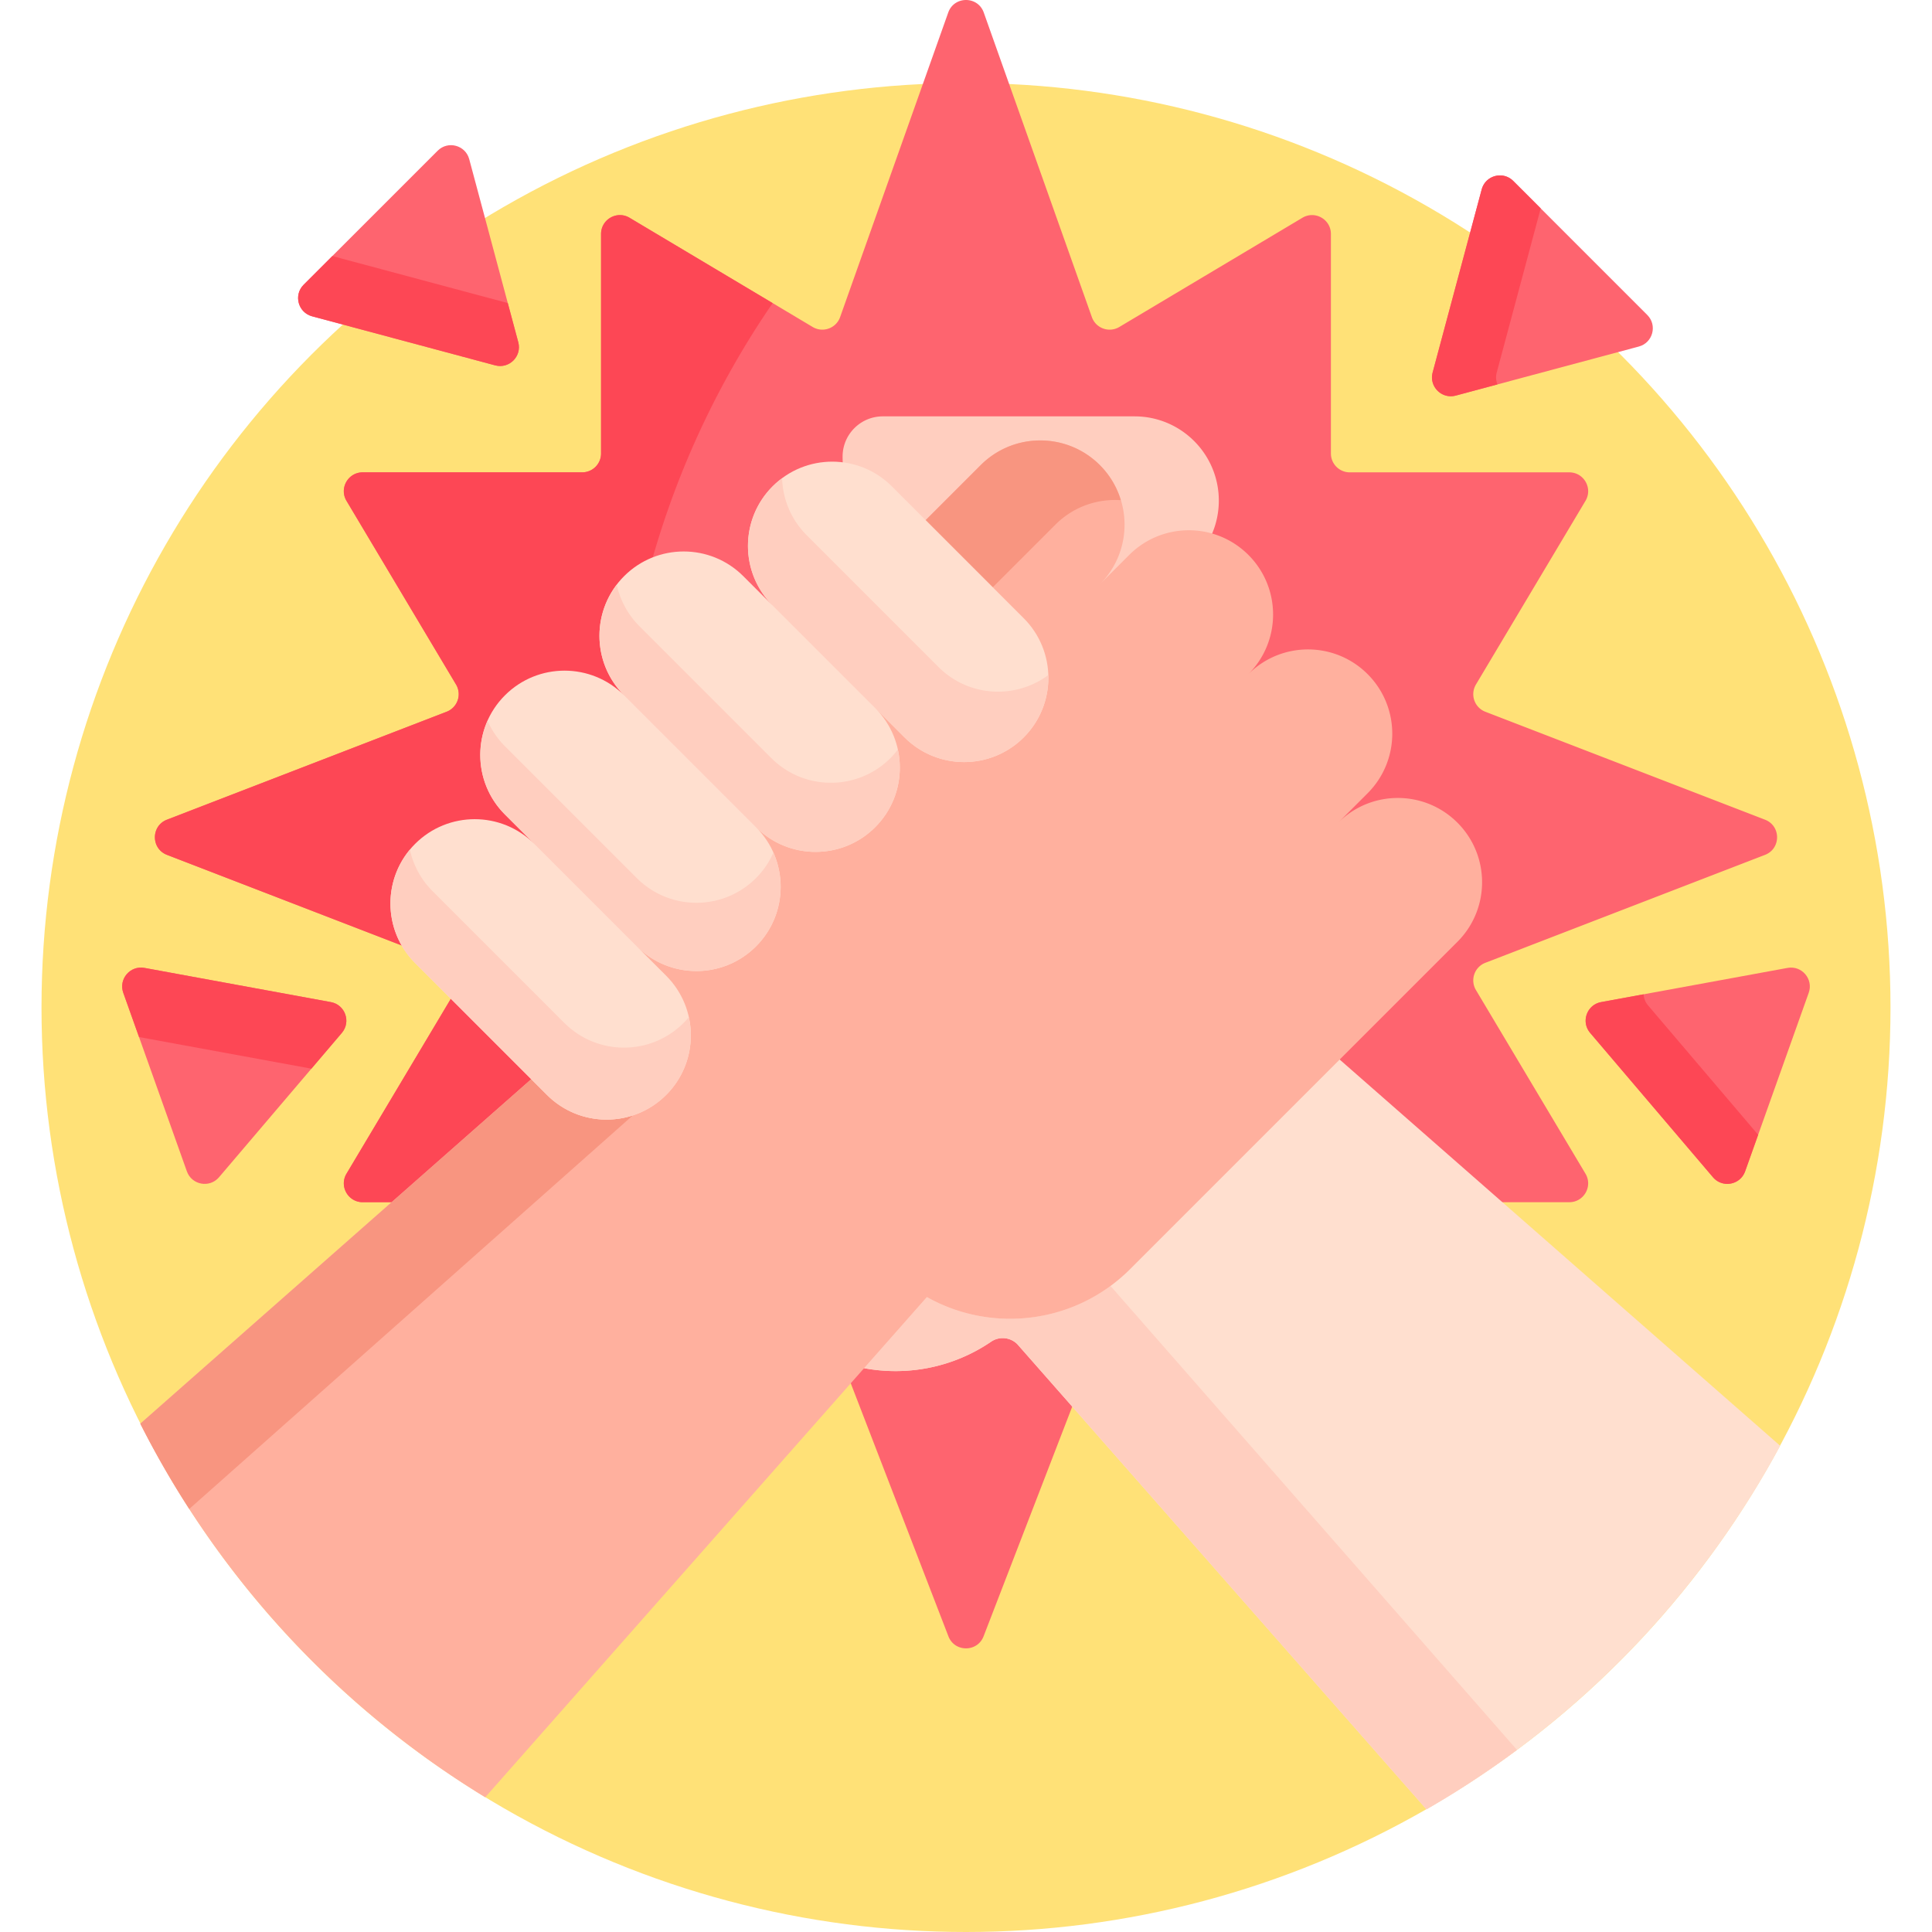 <svg xmlns="http://www.w3.org/2000/svg" version="1.1" xmlns:xlink="http://www.w3.org/1999/xlink"
  xmlns:svgjs="http://svgjs.com/svgjs" viewBox="0 0 512 512"
  style="enable-background:new 0 0 512 512" xml:space="preserve" class="">
  <g>
    <circle cx="256" cy="267" r="245" fill="#ffe177" data-original="#ffe177" class=""></circle>
    <g fill="#fe646f">
      <path d="m44.249 226.545 63.724 24.594c-5.44-8.274-4.526-19.53 2.744-26.8a21.194 21.194 0 0 1 15.084-6.248 21.193 21.193 0 0 1 15.084 6.248l1.414-1.414-7.779-7.78c-4.029-4.029-6.248-9.386-6.248-15.084s2.219-11.055 6.248-15.084 9.386-6.248 15.084-6.248 11.055 2.219 15.084 6.248l1.414-1.414c-4.029-4.029-6.248-9.386-6.248-15.084s2.219-11.055 6.248-15.084 9.386-6.248 15.084-6.248 11.055 2.219 15.084 6.248l7.78 7.78 1.414-1.414a21.19 21.19 0 0 1-6.248-15.084 21.193 21.193 0 0 1 6.248-15.084c4.016-4.016 9.366-6.228 15.064-6.228.892 0 1.793.056 2.679.167l1.175.147-.052-1.184a33.217 33.217 0 0 1-.038-1.485c0-5.33 4.336-9.667 9.666-9.667h66.707c11.763 0 21.333 9.57 21.333 21.333a21.18 21.18 0 0 1-1.69 8.334l-.442 1.041 1.086.312a21.347 21.347 0 0 1 9.179 5.411c4.029 4.029 6.249 9.386 6.249 15.084s-2.219 11.055-6.249 15.084l1.414 1.414a21.194 21.194 0 0 1 15.084-6.248c5.698 0 11.055 2.219 15.084 6.248s6.249 9.387 6.249 15.084a21.19 21.19 0 0 1-6.249 15.084l-7.779 7.779 1.414 1.414c4.029-4.029 9.386-6.248 15.084-6.248s11.055 2.219 15.084 6.248c8.317 8.318 8.317 21.852 0 30.169l-31.955 31.955 43.061 37.755h19.255c3.878 0 6.277-4.225 4.291-7.555l-29.029-48.669a4.996 4.996 0 0 1 2.492-7.22l74.116-28.604c4.263-1.645 4.263-7.677 0-9.322l-74.116-28.604a4.996 4.996 0 0 1-2.492-7.22l29.029-48.669c1.986-3.33-.413-7.555-4.291-7.555h-58.175a4.996 4.996 0 0 1-4.996-4.996V62.003c0-3.878-4.225-6.277-7.555-4.291l-48.526 28.944c-2.706 1.614-6.213.35-7.268-2.619L260.708 3.325c-1.574-4.433-7.843-4.433-9.417 0l-28.653 80.711c-1.054 2.97-4.561 4.234-7.268 2.619l-48.526-28.944c-3.33-1.986-7.555.413-7.555 4.291v58.175a4.996 4.996 0 0 1-4.996 4.996H96.119c-3.878 0-6.277 4.225-4.291 7.555l29.029 48.669a4.996 4.996 0 0 1-2.492 7.22l-74.116 28.604c-4.263 1.647-4.263 7.679 0 9.324zM120.006 263.796l-28.178 47.242c-1.986 3.33.413 7.555 4.291 7.555h9.183l36.944-32.558zM270.35 355.558c-1.269-1.271-2.896-1.946-4.627-1.946a6.406 6.406 0 0 0-3.623 1.118c-7.306 4.986-15.871 7.622-24.771 7.622-2.728 0-5.468-.254-8.146-.755l-.558-.104-3.569 4.042 26.283 68.101c1.645 4.263 7.677 4.263 9.322 0l23.898-61.922z" fill="#fe646f" data-original="#fe646f"></path>
    </g>
    <g fill="#fd4755">
      <path d="m120.006 263.796-28.178 47.242c-1.986 3.33.413 7.555 4.291 7.555h9.183l36.944-32.558zM44.249 226.545l63.724 24.594c-5.44-8.274-4.526-19.53 2.744-26.8a21.194 21.194 0 0 1 15.084-6.248 21.193 21.193 0 0 1 15.084 6.248l1.414-1.414-7.779-7.78c-4.029-4.029-6.248-9.386-6.248-15.084s2.219-11.055 6.248-15.084 9.386-6.248 15.084-6.248 11.055 2.219 15.084 6.248l.985-.985.099-.792c-3.811-3.987-5.919-9.188-5.919-14.721a21.193 21.193 0 0 1 6.248-15.084 21.307 21.307 0 0 1 6.548-4.46 232.04 232.04 0 0 1 32.112-68.604l-37.918-22.616c-3.33-1.986-7.555.413-7.555 4.291v58.175a4.996 4.996 0 0 1-4.996 4.996H96.119c-3.878 0-6.277 4.225-4.291 7.555l29.029 48.669a4.996 4.996 0 0 1-2.492 7.22l-74.116 28.604c-4.263 1.643-4.263 7.675 0 9.32z" fill="#fd4755" data-original="#fd4755"></path>
    </g>
    <path fill="#ffdfcf" d="M354.274 280.131 298.8 335.605c-8.309 8.308-19.355 12.884-31.104 12.884h-.003a44.107 44.107 0 0 1-21.563-5.627l-.705-.396-17.563 19.89c11.817 2.528 24.454.262 34.801-6.8a5.46 5.46 0 0 1 6.936.663l108.43 123.275c39.504-22.735 72.064-56.172 93.736-96.348z" data-original="#ffdfcf" class=""></path>
    <path fill="#ffcebf" d="M294.293 340.781c-14.314 10.521-33.437 11.505-48.654 2.953l-16.64 18.846c11.487 2.15 23.648-.187 33.664-7.024a5.46 5.46 0 0 1 6.936.663l108.43 123.275a245.206 245.206 0 0 0 23.985-15.75zM235.635 129.589l9.672 9.672 15.294-15.294a21.194 21.194 0 0 1 15.084-6.248c5.698 0 11.055 2.219 15.084 6.248s6.249 9.386 6.249 15.084-2.219 11.055-6.249 15.084l.87.87h1.088l7.236-7.236a21.193 21.193 0 0 1 15.084-6.248c1.978 0 3.909.284 5.763.802a22.243 22.243 0 0 0 2.188-9.651c0-12.334-9.999-22.333-22.333-22.333h-66.706c-5.891 0-10.666 4.775-10.666 10.666 0 .857.042 1.704.105 2.545a21.167 21.167 0 0 1 12.237 6.039z" data-original="#ffcebf" class=""></path>
    <path fill="#ffb09e" d="M386.227 218.009c-8.721-8.721-22.861-8.721-31.582-.001l7.779-7.779c8.721-8.721 8.721-22.862 0-31.583s-22.862-8.721-31.583 0c8.721-8.721 8.721-22.862 0-31.583s-22.862-8.721-31.583 0l-7.78 7.78c8.721-8.721 8.721-22.862 0-31.583s-22.862-8.721-31.583 0L244.6 138.554l25.986 25.986c8.317 8.318 8.317 21.852 0 30.169-4.03 4.029-9.387 6.249-15.085 6.249s-11.055-2.219-15.084-6.249l-7.78-7.779-1.414 1.414c4.029 4.029 6.249 9.386 6.249 15.084s-2.219 11.055-6.249 15.084c-4.029 4.029-9.386 6.248-15.084 6.248s-11.055-2.219-15.084-6.248l-1.414 1.414c4.029 4.029 6.249 9.386 6.249 15.084s-2.219 11.055-6.249 15.084c-4.029 4.029-9.386 6.248-15.084 6.248s-11.055-2.219-15.084-6.248l-1.414 1.414 7.78 7.78c8.317 8.317 8.317 21.851 0 30.169a21.194 21.194 0 0 1-15.084 6.248 21.193 21.193 0 0 1-15.084-6.248l-4.13-4.13-104.357 91.965c20.662 40.912 52.452 75.244 91.402 99.007l117.053-132.564c17.152 9.64 39.271 7.174 53.867-7.421l86.721-86.721c8.721-8.723 8.721-22.863 0-31.584z" data-original="#ffb09e"></path>
    <g fill="#f89580">
      <path d="M291.478 123.26c-8.721-8.721-22.862-8.721-31.583 0l-14.587 14.587 17.788 17.788 16.616-16.616c4.749-4.749 11.104-6.891 17.317-6.468a22.134 22.134 0 0 0-5.551-9.291zM144.96 290.165l-4.174-4.174-103.602 91.301a244.675 244.675 0 0 0 12.973 22.598l117.571-104.32c-7.748 2.543-16.607.756-22.768-5.405z" fill="#f89580" data-original="#f89580"></path>
    </g>
    <path fill="#ffdfcf" d="m271.293 163.833-34.95-34.95c-8.721-8.721-22.862-8.721-31.583 0s-8.721 22.862 0 31.583l-7.78-7.78c-8.721-8.721-22.862-8.721-31.583 0s-8.721 22.862 0 31.583c-8.721-8.721-22.862-8.721-31.583 0s-8.721 22.862 0 31.583l7.78 7.78c-8.721-8.721-22.862-8.721-31.583 0s-8.721 22.862 0 31.583l34.95 34.95c8.721 8.721 22.862 8.721 31.583 0s8.721-22.862 0-31.583l-7.78-7.78c8.721 8.721 22.862 8.721 31.583 0s8.721-22.862 0-31.583c8.721 8.721 22.862 8.721 31.583 0s8.721-22.862 0-31.583l7.78 7.78c8.721 8.721 22.862 8.721 31.583 0 8.721-8.722 8.721-22.862 0-31.583z" data-original="#ffdfcf" class=""></path>
    <g fill="#ffcebf">
      <path d="M200.347 232.707c-8.721 8.721-22.862 8.721-31.583 0l-34.95-34.95a22.234 22.234 0 0 1-4.607-6.744c-3.632 8.195-2.111 18.121 4.607 24.839l34.95 34.95c8.721 8.721 22.862 8.721 31.583 0 6.718-6.718 8.239-16.644 4.607-24.839a22.234 22.234 0 0 1-4.607 6.744zM235.988 200.902c-8.721 8.721-22.862 8.721-31.583 0l-34.95-34.95a22.201 22.201 0 0 1-6.005-11.007c-6.694 8.755-6.059 21.317 1.947 29.324l34.95 34.95c8.721 8.721 22.862 8.721 31.583 0 5.586-5.586 7.575-13.392 6.005-20.576a22.403 22.403 0 0 1-1.947 2.259zM248.722 176.774l-34.95-34.95c-4.177-4.177-6.33-9.597-6.507-15.069a22.337 22.337 0 0 0-2.505 2.128c-8.721 8.721-8.721 22.862 0 31.583l34.95 34.95c8.721 8.721 22.862 8.721 31.583 0 4.545-4.545 6.698-10.56 6.507-16.514-8.744 6.496-21.146 5.804-29.078-2.128z" fill="#ffcebf" data-original="#ffcebf" class=""></path>
    </g>
    <path fill="#fe646f" d="m424.314 265.568 49.405-9.063c3.786-.694 6.904 2.97 5.612 6.596l-16.854 47.318c-1.291 3.626-6.024 4.494-8.518 1.563l-32.551-38.255c-2.495-2.933-.88-7.465 2.906-8.159z" data-original="#fe646f"></path>
    <path fill="#fd4755" d="m436.752 266.442 29.176 34.288-3.451 9.688c-1.292 3.626-6.024 4.494-8.518 1.563l-32.551-38.255c-2.494-2.931-.88-7.464 2.906-8.158l11.255-2.065a4.928 4.928 0 0 0 1.183 2.939z" data-original="#fd4755"></path>
    <path fill="#fe646f" d="m87.686 265.568-49.405-9.063c-3.786-.694-6.904 2.97-5.612 6.596l16.854 47.318c1.291 3.626 6.024 4.494 8.518 1.563l32.551-38.255c2.495-2.933.88-7.465-2.906-8.159z" data-original="#fe646f"></path>
    <path fill="#fd4755" d="m87.686 265.568-49.405-9.063c-3.786-.694-6.904 2.97-5.612 6.596l4.177 11.727 45.678 8.379 8.068-9.481c2.495-2.932.88-7.464-2.906-8.158z" data-original="#fd4755"></path>
    <path fill="#ffcebf" d="M181.151 271.093c-8.721 8.721-22.862 8.721-31.583 0l-34.95-34.95a22.196 22.196 0 0 1-5.997-10.974c-7.295 8.774-6.838 21.818 1.39 30.045l34.95 34.95c8.721 8.721 22.862 8.721 31.583 0 5.595-5.595 7.581-13.415 5.997-20.609a22.275 22.275 0 0 1-1.39 1.538z" data-original="#ffcebf" class=""></path>
    <path fill="#fe646f" d="m385.788 104.836 48.518-13c3.718-.996 4.963-5.644 2.241-8.365L401.03 47.953c-2.722-2.722-7.369-1.476-8.365 2.241l-13 48.518c-.997 3.718 2.405 7.12 6.123 6.124z" data-original="#fe646f"></path>
    <path fill="#fd4755" d="m396.649 98.712 11.652-43.487-7.272-7.272c-2.722-2.722-7.369-1.476-8.365 2.241l-13 48.518c-.996 3.718 2.406 7.12 6.124 6.124l11.053-2.962a4.933 4.933 0 0 1-.192-3.162z" data-original="#fd4755"></path>
    <path fill="#fe646f" d="m137.351 90.701-13-48.518c-.996-3.718-5.644-4.963-8.365-2.241L80.468 75.459c-2.722 2.722-1.476 7.369 2.241 8.365l48.518 13c3.718.996 7.12-2.406 6.124-6.123z" data-original="#fe646f"></path>
    <path fill="#fd4755" d="M134.568 80.315 88.07 67.856l-7.603 7.603c-2.722 2.722-1.476 7.369 2.241 8.365l48.518 13c3.718.996 7.12-2.406 6.124-6.124z" data-original="#fd4755"></path>
  </g>
</svg>